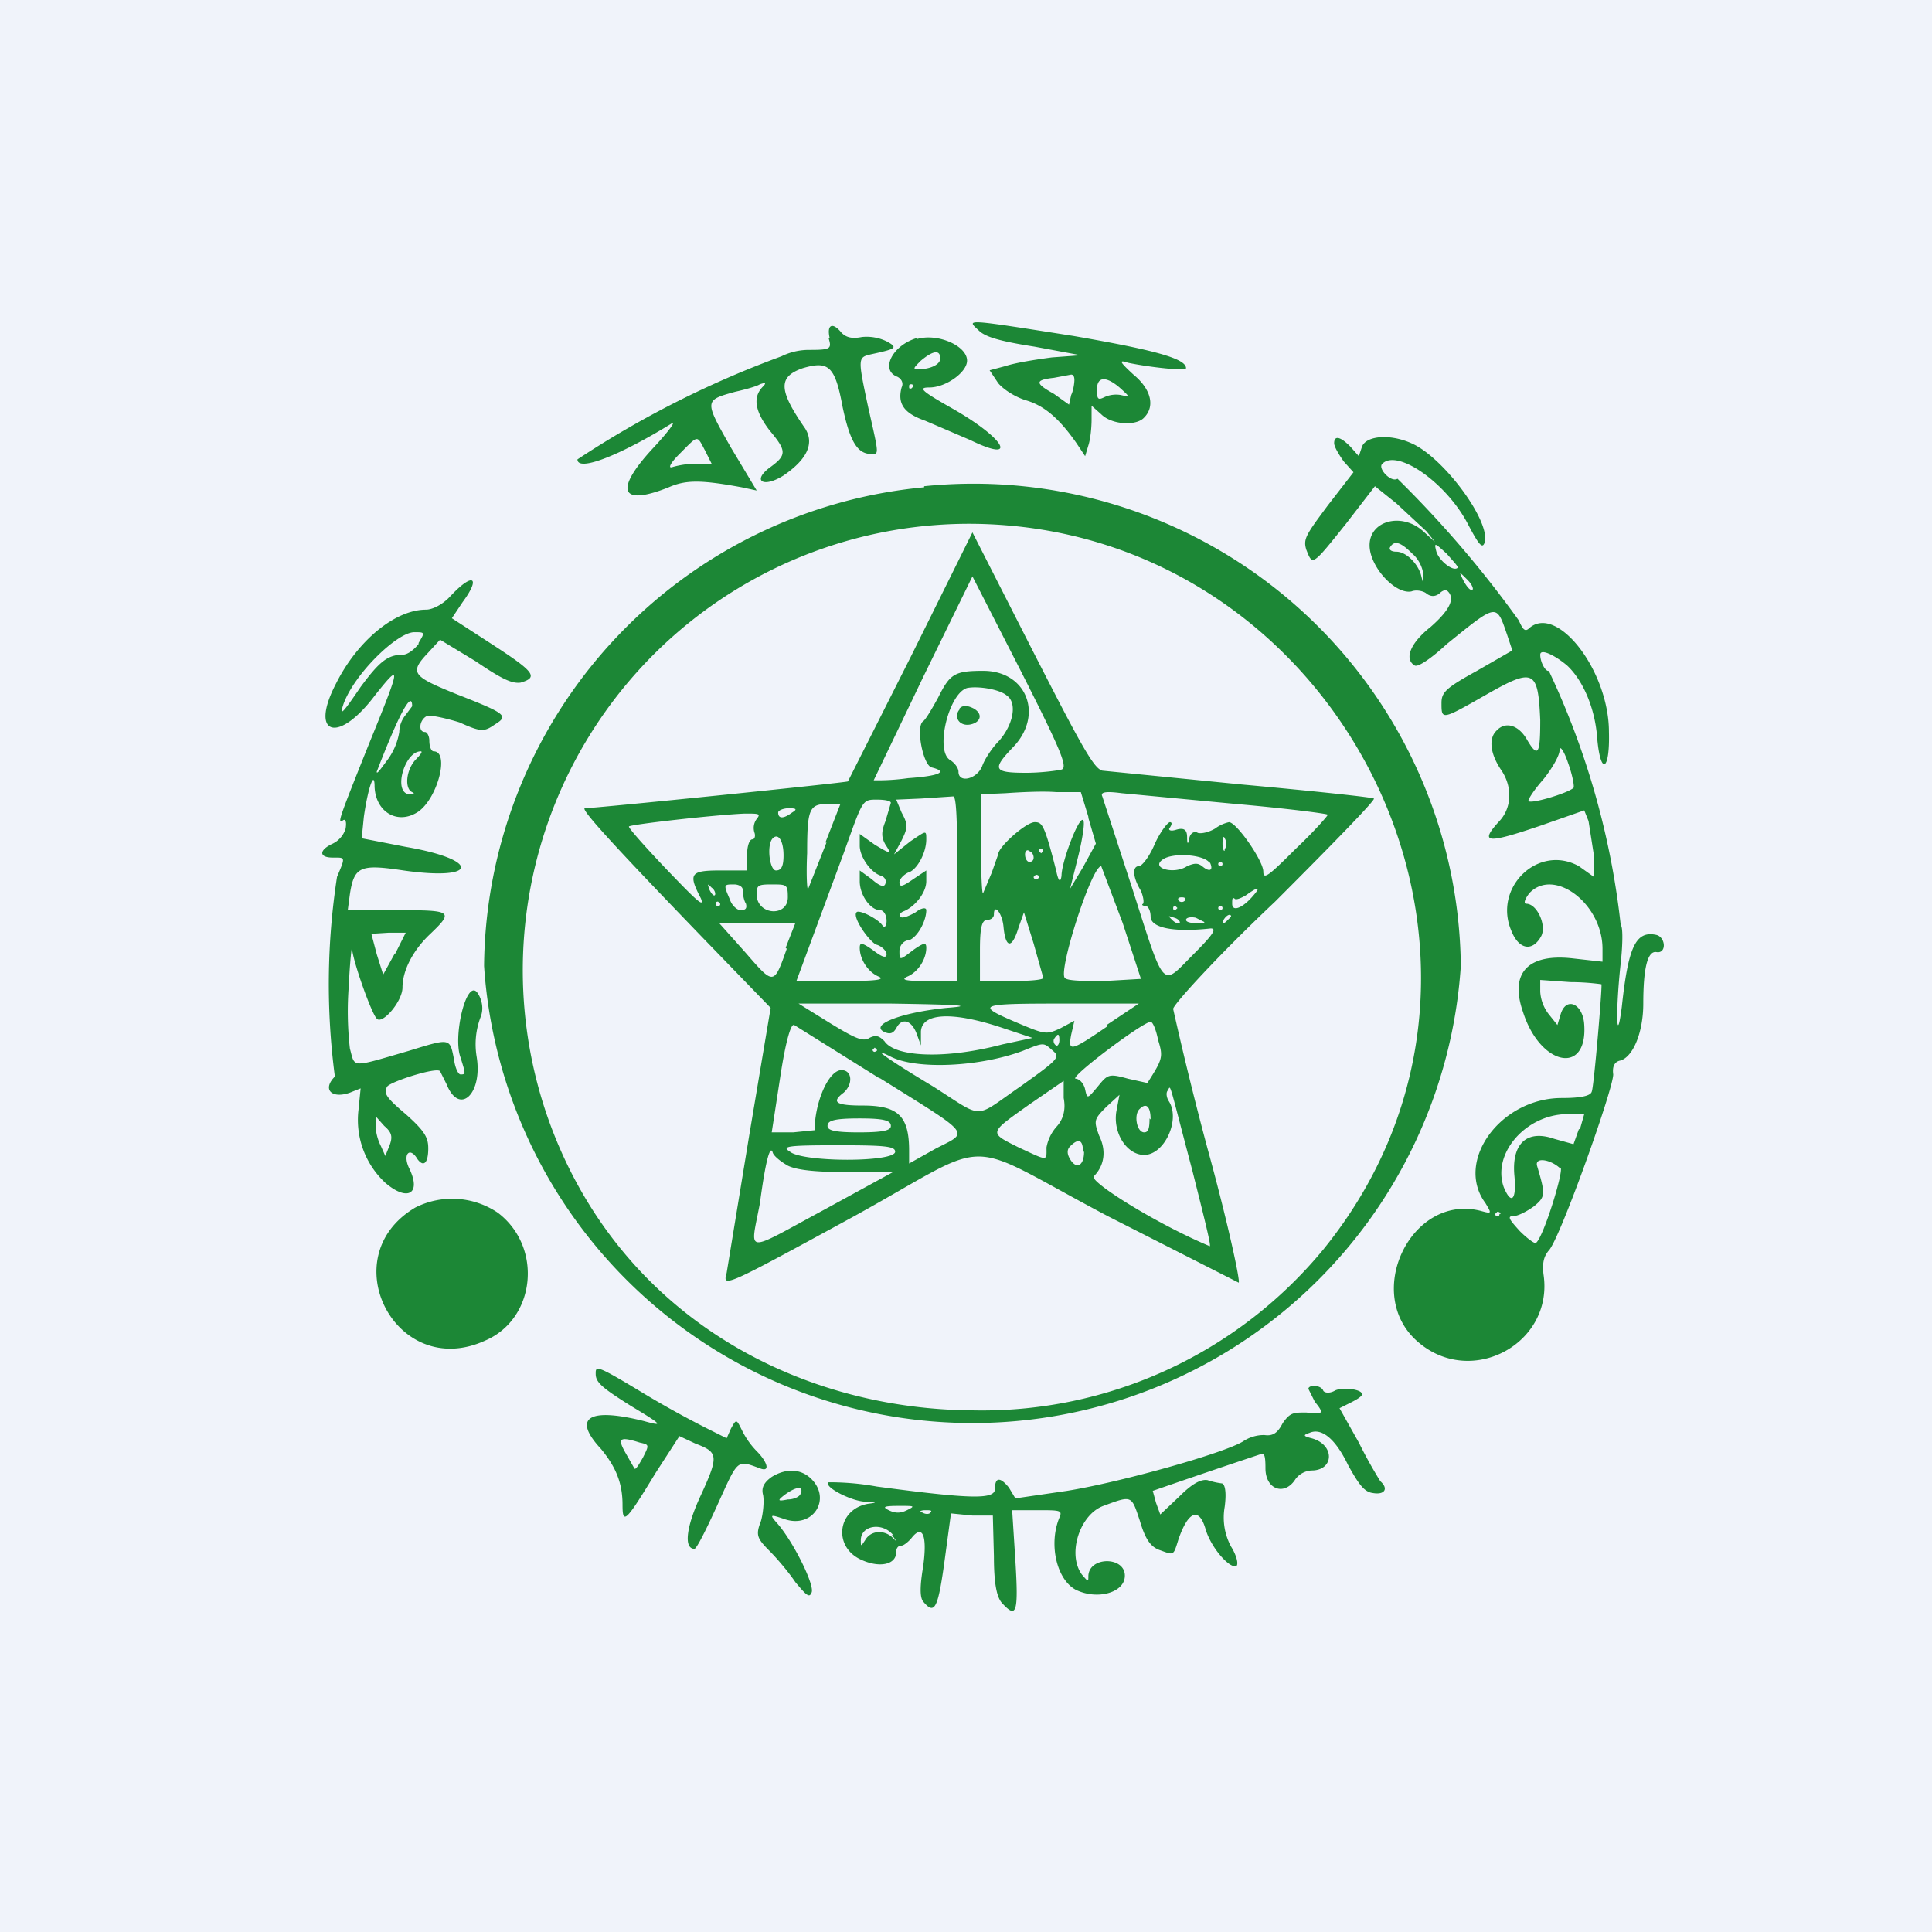 <!-- by TradingView --><svg width="18" height="18" viewBox="0 0 18 18" xmlns="http://www.w3.org/2000/svg"><path fill="#F0F3FA" d="M0 0h18v18H0z"/><path d="M9.12 3.08c.06.06.2.1.52.15l.43.08-.27.02c-.15.02-.34.05-.43.08l-.15.04.08.12c.05.06.16.13.26.16.17.05.31.17.47.4l.08.12.03-.1c.02-.06.03-.17.03-.24v-.13l.09.08c.1.1.33.11.4.03.1-.1.07-.26-.1-.4-.13-.12-.14-.14-.05-.11.19.04.54.08.54.05 0-.09-.3-.17-1.05-.3-1.02-.16-1-.16-.88-.05Zm-1.4.07c.03.1.02.11-.18.11a.58.58 0 0 0-.26.06 9.17 9.17 0 0 0-1.9.96c0 .12.4-.04.87-.33.06-.04-.02.07-.17.23-.36.39-.3.54.15.36.16-.07.3-.07.68 0l.14.03-.24-.4c-.25-.44-.25-.44.04-.52.09-.02.2-.05.23-.07.06-.02.06-.01.02.03-.09.1-.06.23.07.4.16.19.16.23.01.34-.18.13-.07.2.12.08.22-.15.29-.3.2-.44-.25-.36-.25-.48-.02-.56.24-.07.3-.02.37.36.07.33.14.44.27.44.07 0 .07.01-.03-.43-.1-.47-.1-.47.03-.5.23-.05.25-.06.14-.12a.43.43 0 0 0-.23-.04c-.1.02-.15 0-.19-.04-.08-.1-.14-.08-.11.05Zm.82 0c-.23.07-.34.3-.18.36.04.02.06.06.04.1-.04.15.02.24.22.31l.42.18c.45.22.33-.01-.16-.29-.3-.17-.33-.2-.22-.2.15 0 .35-.14.35-.25 0-.14-.28-.26-.47-.2Zm.22.19c0 .06-.1.1-.2.1-.06 0-.05-.01.02-.08.12-.1.18-.1.18-.02Zm1.25.2c0 .03-.01.1-.03.14l-.02.09-.14-.1c-.18-.1-.18-.13 0-.15l.16-.03c.02 0 .03.02.03.05Zm.42.07c.1.09.1.09.01.07a.26.26 0 0 0-.15.02c-.06.03-.07.02-.07-.07 0-.12.08-.13.21-.02ZM8.51 3.6l-.02.02c-.02 0-.02 0-.02-.02 0-.01 0-.02.02-.02 0 0 .02 0 .02.02Zm-1.94.6.06.12h-.14a.85.85 0 0 0-.22.03c-.05.02-.03-.03.06-.12.18-.18.16-.18.24-.03Zm5.86-.07c0 .03.04.1.09.17l.09.1-.24.31c-.2.27-.23.31-.2.41.06.15.05.16.37-.24l.27-.35.2.16.28.26.08.1-.11-.1c-.2-.18-.5-.1-.5.13 0 .2.24.46.39.43.05-.02.12 0 .14.02.04.03.08.03.12 0 .03-.03.06-.04.08-.02.07.07.01.18-.16.33-.19.15-.25.3-.15.36.03.02.16-.07.3-.2.47-.38.46-.38.56-.09l.05.15-.33.19c-.29.16-.33.2-.33.3 0 .16 0 .16.42-.08.44-.25.48-.23.5.24 0 .32-.02.36-.13.17-.08-.13-.2-.16-.28-.07-.07.07-.06.21.05.37.1.15.1.35-.03.48-.18.2-.1.2.4.03l.4-.14.04.1.05.32v.2l-.14-.1c-.38-.21-.8.2-.63.6.07.18.2.2.28.05.05-.1-.04-.3-.14-.3-.03 0-.01-.05.03-.1.23-.24.68.1.68.52v.12l-.27-.03c-.42-.05-.6.13-.47.5.16.5.6.59.57.12-.01-.2-.17-.27-.22-.1l-.03.1-.08-.1a.38.38 0 0 1-.08-.21v-.11l.28.02c.16 0 .29.02.29.02.01.01-.07.96-.09 1-.01.04-.1.06-.28.06-.57 0-1 .59-.71.98.06.1.06.1-.05.07-.65-.16-1.1.79-.57 1.23.5.42 1.26 0 1.16-.64-.01-.1 0-.16.05-.22.1-.1.6-1.5.6-1.64-.01-.07.01-.12.07-.13.12-.04.21-.27.21-.53 0-.33.04-.49.12-.48.1.02.09-.14 0-.16-.19-.04-.26.11-.32.67-.05.39-.06.05-.01-.41.02-.18.02-.34 0-.35a7.44 7.44 0 0 0-.67-2.37c-.03.01-.08-.08-.08-.15 0-.06.13 0 .25.1.15.14.26.4.28.67.03.36.12.32.11-.05 0-.57-.48-1.19-.74-.97-.04.04-.06.02-.1-.07a10.1 10.1 0 0 0-1.13-1.32c-.06.04-.19-.1-.14-.14.14-.14.6.18.8.57.1.19.13.22.15.17.07-.19-.38-.8-.68-.93-.2-.09-.42-.07-.46.03l-.03.09-.08-.09c-.1-.1-.15-.1-.15-.03Zm-3.82.41A4.52 4.52 0 0 0 4.51 9a4.56 4.56 0 0 0 9.1 0 4.54 4.54 0 0 0-5-4.47Zm3.72 7.1a4.12 4.12 0 0 1-3.27 1.5c-1.5-.01-2.98-.74-3.73-2.2a4.16 4.16 0 0 1 3.73-6.06c3.43.03 5.46 4.06 3.27 6.76ZM8.49 6.11 7.9 7.28c0 .01-2.35.25-2.45.25-.05 0 .27.35 1.11 1.22l.62.64-.2 1.19-.21 1.28c-.04.14-.02.13 1.19-.53 1.34-.74.96-.74 2.36 0l1.22.62c.02 0-.1-.56-.29-1.25a32.3 32.3 0 0 1-.32-1.3c0-.04.42-.5.95-1 .52-.52.94-.95.92-.96 0-.01-.56-.07-1.22-.13l-1.31-.13c-.08-.02-.2-.24-.65-1.12l-.56-1.1-.57 1.15Zm4.67-.95c.06.05.1.14.1.2 0 .08 0 .08-.02 0-.03-.11-.14-.22-.23-.22-.05 0-.07-.02-.06-.04.04-.07.1-.05.21.06Zm.42.13c-.04.04-.18-.07-.2-.16-.02-.08-.01-.07.1.03.06.07.11.12.1.13Zm.14.2c-.02.02-.05-.02-.08-.07-.05-.1-.05-.1.03-.02.04.04.06.08.05.1ZM9.89 7.17c-.04.01-.19.03-.33.03-.3 0-.32-.03-.13-.23.3-.3.14-.72-.27-.72-.27 0-.31.03-.42.25-.06.11-.12.21-.14.22-.07.05 0 .41.08.43.16.04.07.08-.22.1a2 2 0 0 1-.32.02l.46-.96.46-.94.45.88c.38.75.44.9.38.92ZM4.2 5.55c-.07.08-.17.13-.23.13-.29 0-.64.29-.84.69-.25.48.02.57.37.1.24-.3.24-.28-.07.48-.28.7-.29.73-.23.69.02-.01.03.02.02.08a.23.23 0 0 1-.12.14c-.13.06-.13.13 0 .13.12 0 .12-.01.04.18a6.57 6.57 0 0 0-.02 1.86c-.12.12-.03.21.14.15l.1-.04-.02.2a.8.8 0 0 0 .25.68c.21.18.34.1.22-.14-.06-.13.01-.2.08-.08.06.08.1.03.1-.1 0-.1-.03-.16-.21-.32-.19-.16-.21-.2-.17-.26.05-.05.46-.18.49-.14l.06.12c.12.3.34.09.28-.26a.71.71 0 0 1 .04-.37c.04-.11-.02-.21-.04-.23-.1-.1-.22.42-.15.61.05.16.05.16 0 .16-.02 0-.05-.06-.06-.14-.04-.2-.03-.2-.42-.08-.55.16-.5.16-.55-.02a3.08 3.08 0 0 1-.01-.59c.01-.23.03-.39.03-.34.01.12.18.6.23.65.05.06.24-.16.24-.29 0-.16.1-.35.26-.5.22-.21.2-.22-.3-.22h-.47l.02-.15c.04-.26.1-.28.5-.22.7.1.72-.1.02-.22l-.41-.08.02-.2c.04-.28.1-.44.1-.28.01.24.22.36.41.23.18-.13.29-.56.14-.56C4.02 7 4 6.96 4 6.9c0-.04-.02-.08-.04-.08-.07 0-.05-.12.02-.15.03-.01.17.02.3.06.2.09.23.09.33.02.13-.08.11-.1-.35-.28-.42-.17-.45-.2-.27-.39l.11-.12.33.2c.25.17.34.21.42.2.17-.05.13-.1-.27-.36l-.37-.24.1-.15c.17-.23.1-.28-.1-.07ZM3.9 6c-.04.05-.1.1-.15.1-.14 0-.22.07-.39.3-.17.25-.2.28-.16.16.1-.28.5-.67.66-.67.1 0 .1 0 .04.1Zm5.48.48c.1.07.06.27-.07.42-.07.07-.14.18-.16.24-.05.12-.22.16-.22.05 0-.03-.03-.08-.08-.11-.14-.09-.01-.62.16-.67.1-.02.3.01.37.07Zm-5.54.1-.06.08a.26.26 0 0 0-.06.16.6.6 0 0 1-.11.26c-.06.08-.1.14-.1.11.2-.52.33-.77.33-.61Zm5.1.03c-.06.07 0 .16.1.14.1-.02.12-.1.03-.15-.06-.03-.1-.03-.13 0Zm5.72.73c-.05.05-.42.16-.42.12 0-.02.06-.11.14-.2.08-.1.15-.22.15-.27 0-.05.04 0 .08.12.04.11.06.22.05.23ZM3.87 7.08c-.09.1-.1.27-.03.3.03.02.02.02-.03.02-.15-.02-.04-.4.11-.4.02 0 0 .03-.05.08Zm6.27.54.07.24-.12.22-.12.2.08-.32c.04-.17.06-.31.04-.32-.04-.03-.2.39-.2.52-.01.07-.03.05-.05-.05-.11-.43-.13-.45-.2-.45-.08 0-.34.23-.34.3l-.06.17-.08.19c-.01.03-.02-.16-.02-.42V7.4l.23-.01c.14-.01.35-.02.47-.01h.23l.07.23Zm1.37-.13c.46.04.85.09.86.1.01 0-.12.15-.3.32-.25.25-.3.29-.3.21 0-.1-.25-.46-.32-.46a.34.34 0 0 0-.13.06c-.05.03-.12.05-.16.04-.03-.02-.07 0-.08.05-.01.06-.02.06-.02-.01 0-.07-.03-.09-.1-.07-.06.02-.08 0-.06-.02.02-.03.02-.05 0-.05s-.09.09-.14.2c-.05.12-.12.21-.15.21-.06 0-.06.1.02.23.02.05.03.1.02.12-.02.01 0 .02.02.02.03 0 .05.05.05.1 0 .1.2.15.56.11.06 0 .02.06-.16.24-.3.3-.26.36-.57-.61l-.28-.86c-.02-.04.03-.05.18-.03l1.06.1Zm-2.59.79v.86h-.28c-.2 0-.25-.01-.19-.04.1-.04.18-.16.18-.27 0-.05-.02-.05-.12.02-.13.1-.13.1-.13.01 0-.05.04-.1.09-.1.08-.03.16-.18.16-.28 0-.03-.05-.02-.1.02-.07.04-.13.06-.14.04-.02-.01 0-.04.03-.05.1-.04.21-.17.21-.28v-.1l-.12.08c-.1.07-.13.08-.13.03 0-.03.04-.07.08-.09.08-.02.17-.18.17-.31 0-.09 0-.08-.15.02l-.15.12.07-.13c.06-.12.06-.15 0-.26l-.05-.12.23-.01.3-.02c.03 0 .04.19.04.86Zm-.62-.8-.05.17c-.04.1-.04.15 0 .22.06.09.05.09-.1 0l-.14-.1v.11c0 .1.1.25.2.28.03.01.05.04.04.07-.01.04-.05.03-.13-.04l-.11-.08v.1c0 .13.1.27.19.27.03 0 .06.04.06.1 0 .05-.02.07-.04.04-.04-.06-.22-.15-.24-.12-.04.04.1.25.18.3.05.01.1.06.1.09 0 .04-.04.03-.13-.04-.1-.07-.12-.07-.12-.02 0 .11.08.23.18.27.06.03-.05.04-.34.04h-.43l.17-.46.27-.73c.18-.5.17-.5.31-.5.07 0 .13.01.13.03Zm-.6.37-.17.43c-.01.03-.02-.12-.01-.33 0-.42.02-.46.2-.46h.11l-.14.36Zm-.32-.28c-.08.06-.13.06-.13 0 0-.02.05-.04.1-.04.07 0 .08.01.03.04Zm-.33.06a.14.14 0 0 0-.02.13c.01.03 0 .06-.02.06-.03 0-.05.07-.05.15v.14h-.25c-.28 0-.3.03-.18.26.04.1-.06 0-.31-.26-.2-.21-.37-.4-.36-.41.02-.02.82-.11 1.08-.12.13 0 .15 0 .11.05Zm.25.34c0 .1-.02.14-.07.14-.06 0-.09-.24-.03-.3.05-.05.1.02.1.16Zm4.11-.05c0 .02-.02 0-.02-.06 0-.05.01-.08.02-.05.02.03.02.08 0 .1Zm-1.78.07c0 .02-.01.04-.04.04-.02 0-.04-.03-.04-.07 0-.03.02-.05.04-.03.03.01.04.04.04.06Zm.09-.06-.02.02-.02-.02c0-.02 0-.02.02-.02 0 0 .02 0 .02.02Zm1.55.1c.04.08 0 .1-.07.04-.04-.03-.07-.03-.14 0-.12.08-.34.02-.23-.06.09-.07.39-.05.44.03Zm.12.02a.02.02 0 0 1-.04 0 .02.02 0 0 1 .04 0Zm-.93.55.17.52-.34.02c-.18 0-.35 0-.37-.03-.06-.07.25-1.04.34-1.04l.2.53Zm-.78-.43c0 .01-.01.02-.03.02 0 0-.02 0-.02-.02l.02-.02c.02 0 .03.01.03.02Zm-3.02.17c-.01.01-.03-.01-.05-.05-.02-.06-.02-.06.02-.02.03.02.04.06.03.07Zm.26-.05c0 .04.01.1.03.13.01.04 0 .06-.05.06-.03 0-.08-.04-.1-.1-.06-.14-.06-.14.04-.14.04 0 .08.02.08.05Zm.42.07c0 .18-.27.17-.29-.01 0-.1 0-.11.14-.11s.15 0 .15.12Zm4.34-.02c-.1.12-.2.16-.2.08 0-.04 0-.06.02-.05.01.02.06 0 .11-.03.11-.08.14-.08.07 0Zm-.64.05a.04.04 0 0 1-.06 0c-.01-.02 0-.03.03-.03s.04.01.03.03Zm-4.33.03c0 .01 0 .02-.02.02-.01 0-.02 0-.02-.02 0-.01 0-.02.02-.02l.02.02Zm4.26.04-.02.02c-.01 0-.02 0-.02-.02 0 0 0-.02.02-.02l.02.02Zm.42 0a.02.02 0 0 1-.04 0 .02.02 0 0 1 .04 0Zm-2.04.18c.02.2.08.2.14 0l.05-.14.09.29.09.32c0 .02-.13.03-.3.03h-.29v-.29c0-.22.02-.28.07-.28.03 0 .06-.02.06-.05 0-.11.08-.01.09.12Zm1.64-.04c-.01.01-.04 0-.07-.03-.04-.04-.04-.04.02-.02.04.01.06.04.05.05Zm.23 0h-.08c-.05 0-.09-.01-.09-.03 0-.02.04-.03.09-.02l.08.04Zm.25-.06-.05.05c-.03.02-.03.01-.02-.02.03-.05.07-.06.07-.03Zm-4.14.3c-.12.34-.12.34-.38.04L6.7 8.6h.71l-.09.23Zm-3.65.04-.11.2-.06-.19-.05-.19.16-.01h.16l-.1.2Zm5.14.51c-.4.04-.71.15-.59.22.06.03.09.02.12-.03.05-.1.14-.08.19.05l.04.11v-.13c.01-.17.28-.19.74-.04l.3.1-.28.06c-.53.14-1 .12-1.1-.03-.05-.05-.08-.06-.14-.03-.06.04-.14 0-.37-.14l-.29-.18h.86c.66.01.78.02.52.04Zm1.5.17c-.35.24-.37.24-.34.08l.03-.13-.13.07c-.13.06-.14.06-.4-.05-.4-.17-.37-.18.41-.18h.72l-.3.2Zm-2.13.48c.88.55.84.5.53.66l-.25.14v-.12c0-.32-.1-.42-.43-.42-.25 0-.3-.03-.18-.12.09-.08.08-.21-.02-.21-.12 0-.25.3-.25.56l-.2.02h-.2l.08-.52c.05-.33.1-.5.13-.48l.8.5Zm2.6-.35c.05.16.04.18-.1.4l-.18-.04c-.18-.05-.19-.04-.28.07-.1.12-.1.12-.12.03-.01-.05-.05-.1-.09-.1-.05-.02.63-.53.7-.53.02 0 .05.07.07.17Zm-.92 0c0 .04-.02.06-.03.05-.02-.01-.03-.04-.02-.06.04-.06.05-.05.05.02Zm-.06.1c.07.06.05.08-.3.33-.45.31-.33.31-.82 0-.4-.24-.6-.38-.4-.28.24.13.84.1 1.24-.05.2-.08.19-.08.28 0Zm-1.64 0-.02.01s-.02 0-.02-.02l.02-.02.02.02Zm1.68.7a.4.4 0 0 0-.1.2c0 .13.02.13-.26 0-.28-.14-.28-.13.1-.4l.32-.22v.16c.02.1 0 .19-.06.26Zm1.26.42c.1.4.18.71.16.7-.5-.21-1.12-.6-1.08-.65.1-.1.12-.24.05-.38-.05-.14-.05-.15.07-.27l.12-.11-.03.16c-.03.2.1.4.26.4.19 0 .34-.33.23-.5-.02-.03-.03-.08-.01-.1.03-.05 0-.12.23.75Zm-.4-.49c0 .09-.01.13-.05.13-.07 0-.1-.17-.04-.22.06-.06.1-.02.1.1Zm4 .1-.05.14-.18-.05c-.26-.09-.4.05-.37.35.02.22-.03.27-.1.1-.11-.31.2-.67.58-.68h.17l-.04.14Zm-11.08.15-.04.1-.04-.09a.46.46 0 0 1-.05-.18v-.1l.08.09c.07.06.08.1.05.18Zm4.67-.18c0 .04-.06.06-.3.06-.23 0-.29-.02-.29-.06 0-.05.06-.07.3-.07.23 0 .29.02.29.07Zm1.8.24c0 .13-.07.17-.13.07-.03-.05-.03-.09 0-.12.08-.08.12-.06.12.05Zm-1.76 0c0 .1-.86.1-.98 0-.08-.05-.03-.06.45-.06.44 0 .53.01.53.06Zm-1 .13c.08.04.25.06.55.06h.43l-.64.35c-.76.41-.69.42-.6-.06.06-.45.1-.54.12-.47.01.03.07.08.14.12Zm7.2.02c.03.03-.16.65-.23.7-.01.01-.08-.04-.15-.11-.1-.11-.12-.14-.06-.14.04 0 .12-.04.19-.09.11-.09.11-.11.03-.38-.02-.08.12-.06.21.02Zm-10.67.37c-.78.46-.18 1.62.65 1.24.47-.2.54-.87.12-1.19a.76.76 0 0 0-.77-.05Zm10.1.06c0 .01 0 .02-.02.02 0 0-.02 0-.02-.02l.02-.02c.02 0 .03.01.03.02ZM5.55 12.8c0 .08.06.13.33.3.3.18.3.19.12.14-.52-.13-.67-.03-.4.26.14.17.2.32.2.52 0 .19.03.16.31-.3l.22-.34.15.07c.21.08.22.11.05.48-.14.3-.16.5-.06.5.02 0 .11-.18.21-.4.2-.44.18-.43.4-.35.1.04.07-.06-.03-.16a.75.75 0 0 1-.14-.2c-.05-.1-.05-.1-.1-.01l-.04.09-.18-.09a9.2 9.2 0 0 1-.58-.32c-.43-.26-.46-.27-.46-.2Zm6.64.14.06.12c.09.11.08.12-.08.1-.12 0-.15 0-.22.1-.05.1-.1.12-.17.11a.35.35 0 0 0-.2.06c-.18.11-1.14.38-1.64.46l-.48.07-.06-.1c-.08-.1-.13-.1-.13.01 0 .1-.2.1-1.1-.02a2.44 2.44 0 0 0-.45-.04c-.05.04.2.17.33.18.12 0 .13.01.04.02-.29.05-.33.4-.07.52.17.08.33.05.33-.07 0-.04.02-.06.05-.06.02 0 .07-.04.1-.08.1-.12.14 0 .1.28-.03.18-.03.28 0 .32.11.13.14.08.21-.45l.05-.37.2.02h.19l.01.38c0 .27.03.39.08.44.13.14.15.09.12-.4l-.03-.47h.23c.22 0 .24 0 .21.07-.1.24-.03.57.15.67.2.1.46.03.46-.13 0-.18-.33-.18-.34 0 0 .06 0 .06-.06-.01-.14-.19-.02-.56.2-.64.27-.1.26-.1.34.14.05.17.1.24.18.27.14.05.13.06.18-.1.09-.26.19-.3.25-.1.05.18.23.38.29.35.02-.02 0-.1-.05-.18a.57.57 0 0 1-.06-.37c.02-.15 0-.22-.03-.22a.7.7 0 0 1-.13-.03c-.06-.01-.14.03-.26.15l-.18.17-.04-.11-.03-.11a79.96 79.96 0 0 1 1-.34c.04-.02.05.01.05.13 0 .2.18.26.28.1a.2.2 0 0 1 .15-.08c.21 0 .22-.24 0-.3-.08-.02-.08-.03-.02-.05.11-.05.24.05.36.3.1.18.15.25.23.26.11.02.15-.04.07-.11a4.38 4.38 0 0 1-.2-.36l-.18-.32.1-.05c.06-.03.11-.06.11-.08 0-.05-.2-.07-.26-.03-.04.02-.08.02-.1 0-.02-.06-.14-.06-.14-.02Zm-6.23.5c.09.02.09.02.03.14-.04.07-.07.12-.08.1l-.08-.14c-.08-.14-.06-.16.13-.1Zm1.23.32c-.07.05-.1.1-.08.17.01.06 0 .17-.02.24-.05.13-.04.16.08.28.07.07.18.2.24.29.1.12.13.15.15.1.04-.06-.18-.5-.33-.66-.06-.07-.05-.07.07-.03.27.1.45-.18.26-.37-.1-.1-.24-.1-.37-.02Zm.27.15c0 .03-.06.06-.12.06-.1.02-.1.01-.02-.05.1-.07.17-.08.14 0Zm.99.16c-.06.03-.11.03-.17 0-.06-.03-.05-.04.1-.04.14 0 .15 0 .07.04Zm.22.02c-.01.02-.05.02-.08 0-.03 0-.02-.02.03-.02.04 0 .07 0 .05.02Zm-.36.21c.05.07.05.07 0 .02-.08-.07-.2-.06-.25.03-.04.06-.04.06-.04 0 0-.14.2-.17.3-.05Z" fill="#1C8736"/></svg>